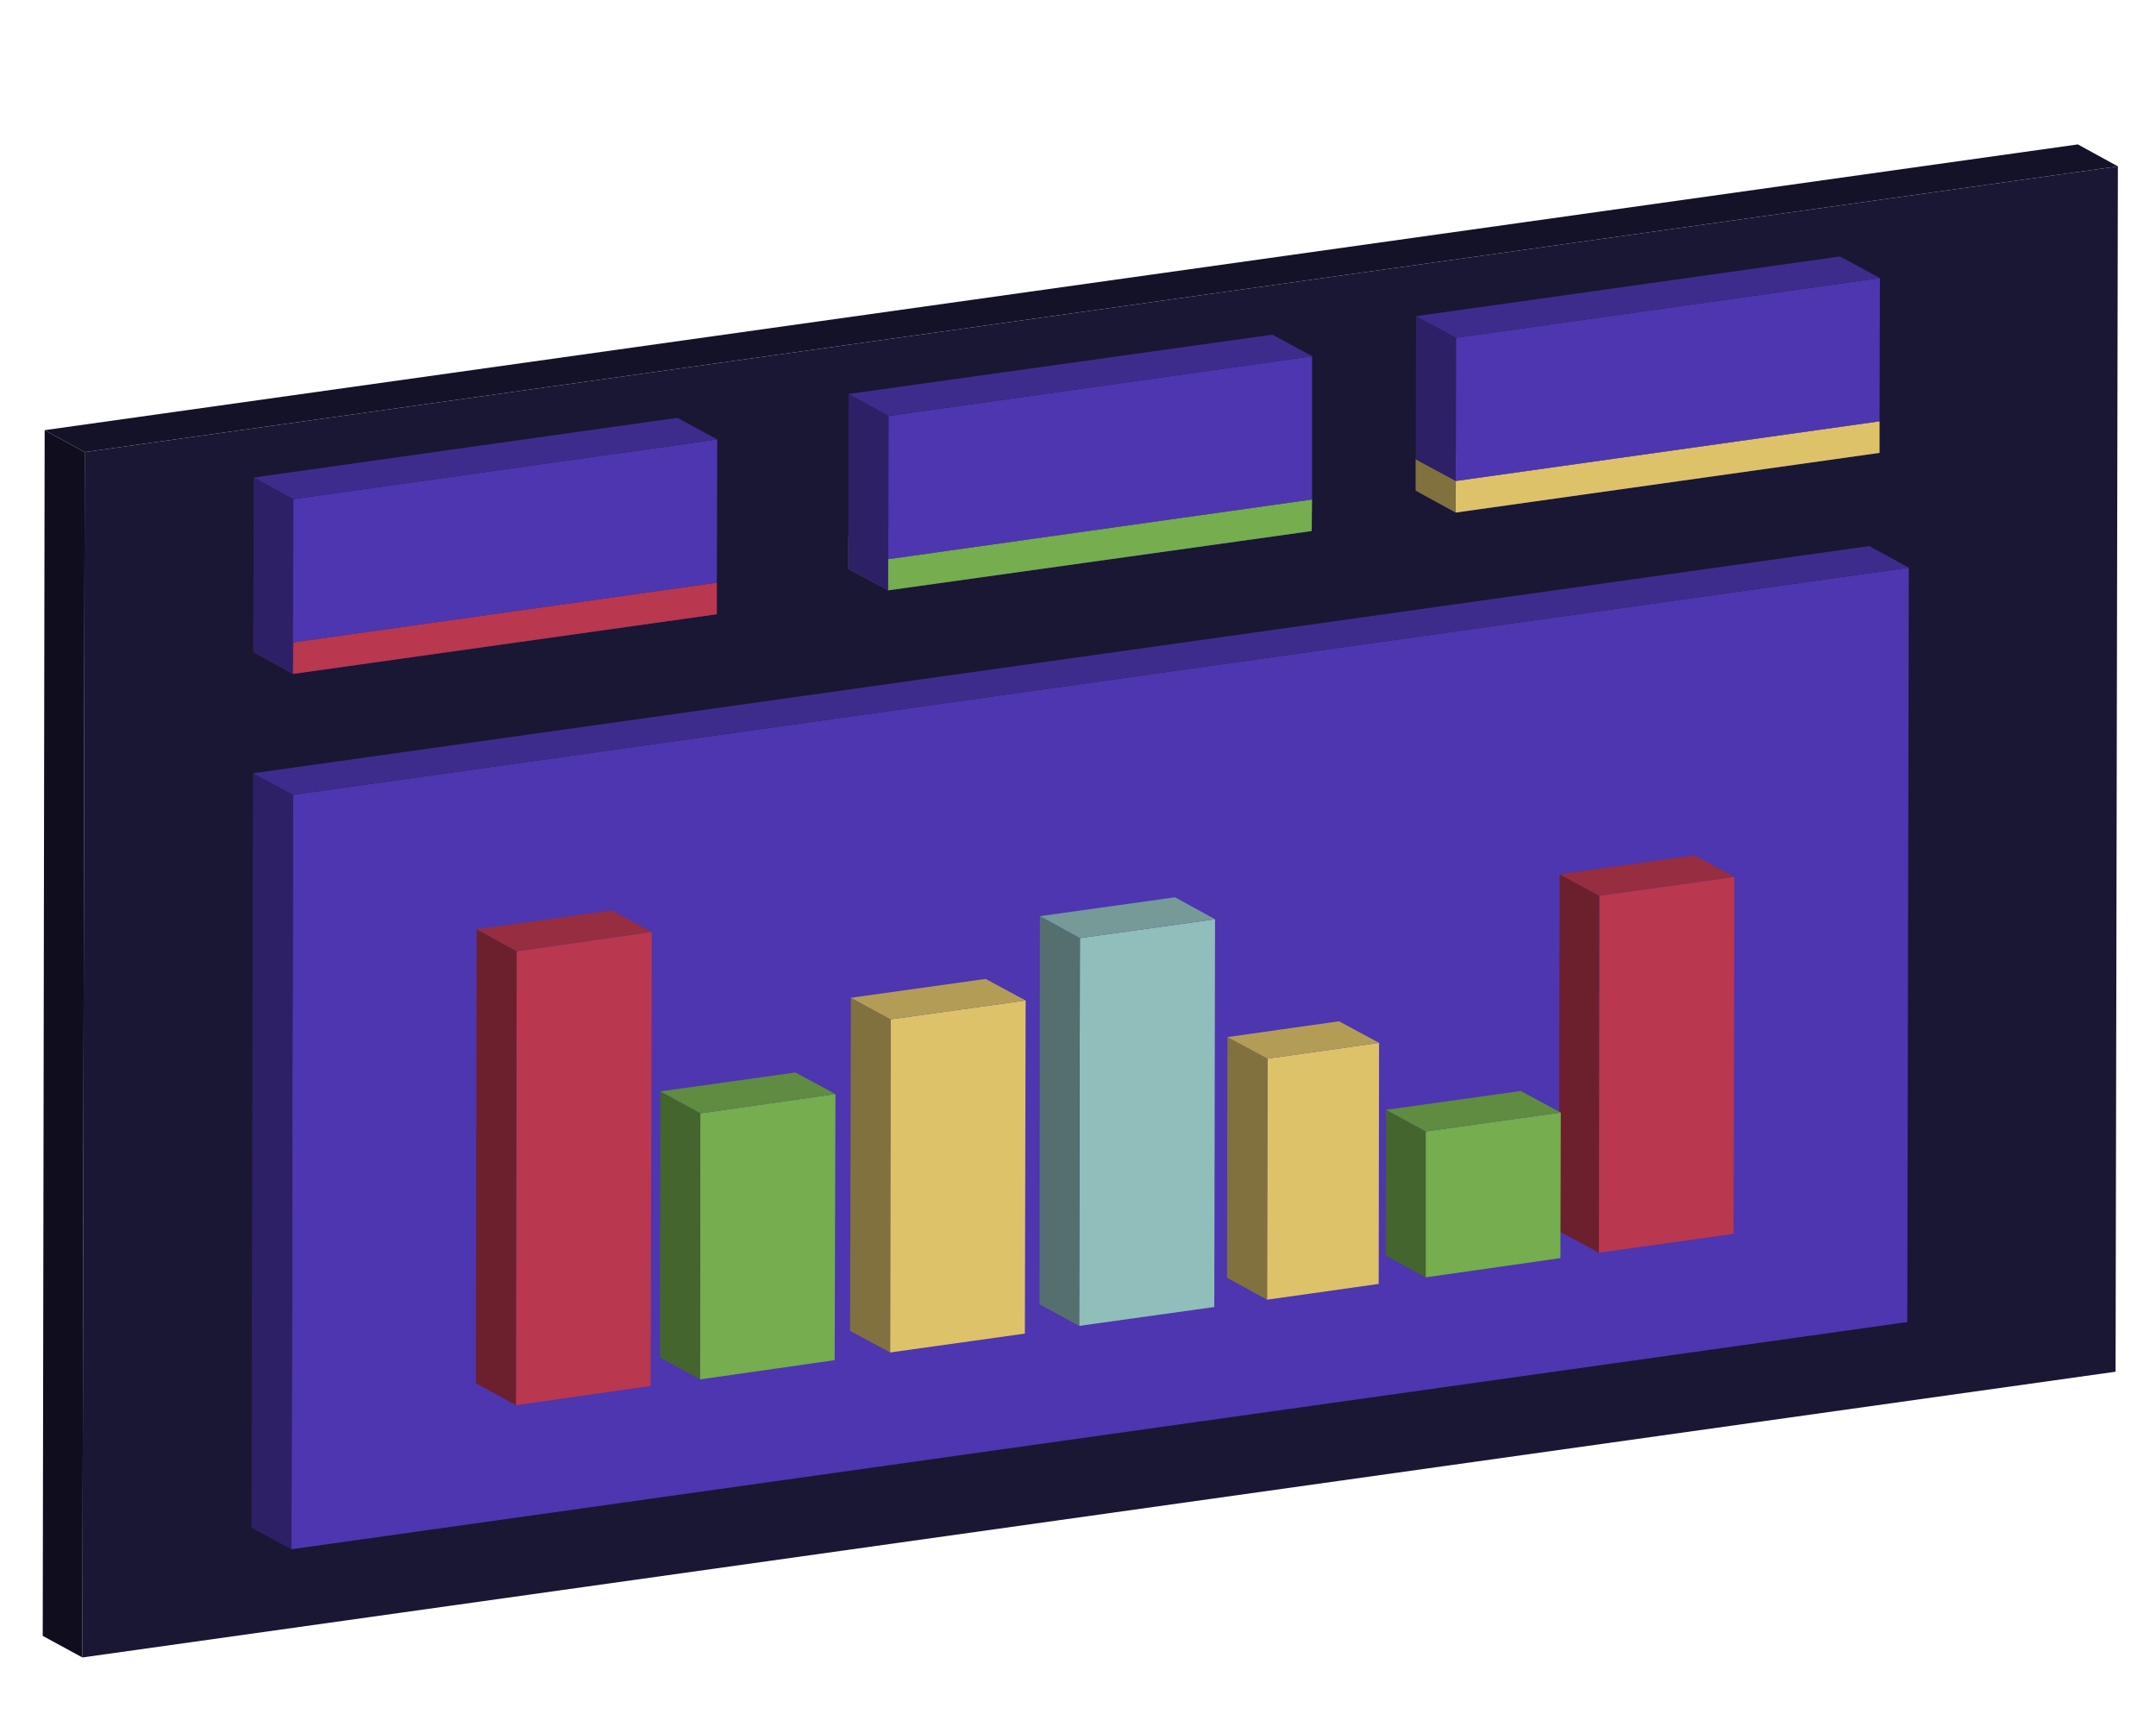 <?xml version="1.0" encoding="utf-8"?>
<!-- Generator: Adobe Illustrator 19.1.0, SVG Export Plug-In . SVG Version: 6.00 Build 0)  -->
<svg version="1.1" id="Layer_1" xmlns="http://www.w3.org/2000/svg" xmlns:xlink="http://www.w3.org/1999/xlink" x="0px" y="0px"
	 viewBox="0 0 560 450" style="enable-background:new 0 0 560 450;" xml:space="preserve">
<style type="text/css">
	.st0{fill:#191733;}
	.st1{fill:#0F0D1E;}
	.st2{fill:#141229;}
	.st3{fill:#3E2C8D;}
	.st4{fill:#6C202E;}
	.st5{fill:#962D40;}
	.st6{fill:#2D2066;}
	.st7{fill:#B9374F;}
	.st8{fill:#4D36AF;}
	.st9{fill:#44652E;}
	.st10{fill:#5F8C40;}
	.st11{fill:#75AD4F;}
	.st12{fill:#DDC26A;}
	.st13{fill:#B39D56;}
	.st14{fill:#81713E;}
	.st15{fill:#90BEBB;}
	.st16{fill:#546F6D;}
	.st17{fill:#759A97;}
</style>
<g>
	<polygon class="st0" points="550.1,43.2 549.5,356.2 21.4,430.4 22,117.4 	"/>
	<polygon class="st1" points="21.4,430.4 11.1,424.8 11.6,111.7 22,117.4 	"/>
	<polygon class="st2" points="22,117.4 11.6,111.7 539.7,37.5 550.1,43.2 	"/>
	<polygon class="st3" points="76.1,175 65.8,169.3 175.9,153.9 186.2,159.5 	"/>
	<polygon class="st4" points="76.1,175 65.8,169.3 65.8,161.2 76.2,166.8 	"/>
	<polygon class="st5" points="76.2,166.8 65.8,161.2 175.9,145.7 186.2,151.3 	"/>
	<polygon class="st6" points="76.1,175 65.8,169.3 65.9,124 76.2,129.6 	"/>
	<polygon class="st7" points="186.2,151.3 186.2,159.5 76.1,175 76.2,166.8 	"/>
	<polygon class="st8" points="186.3,114.1 186.2,151.3 76.2,166.8 76.1,175 186.2,159.5 76.1,175 76.2,129.6 	"/>
	<polygon class="st3" points="76.2,129.6 65.9,124 175.9,108.5 186.3,114.1 	"/>
	<polygon class="st3" points="230.7,153.3 220.3,147.7 330.4,132.2 340.7,137.9 	"/>
	<polygon class="st9" points="230.7,153.3 220.3,147.7 220.3,139.5 230.7,145.2 	"/>
	<polygon class="st10" points="230.7,145.2 220.3,139.5 330.4,124.1 340.8,129.7 	"/>
	<polygon class="st6" points="230.7,153.3 220.3,147.7 220.4,102.3 230.8,108 	"/>
	<polygon class="st11" points="340.8,129.7 340.7,137.9 230.7,153.3 230.7,145.2 	"/>
	<polygon class="st8" points="340.8,92.5 340.8,129.7 230.7,145.2 230.7,153.3 340.7,137.9 230.7,153.3 230.8,108 	"/>
	<polygon class="st3" points="230.8,108 220.4,102.3 330.5,86.9 340.8,92.5 	"/>
	<polygon class="st3" points="378.1,133.1 367.7,127.4 477.8,112 488.2,117.6 	"/>
	<polygon class="st12" points="488.2,109.4 488.2,117.6 378.1,133.1 378.1,124.9 	"/>
	<polygon class="st13" points="378.1,124.9 367.7,119.3 477.8,103.8 488.2,109.4 	"/>
	<polygon class="st6" points="378.1,133.1 367.7,127.4 367.8,82.1 378.2,87.7 	"/>
	<polygon class="st14" points="378.1,133.1 367.7,127.4 367.7,119.3 378.1,124.9 	"/>
	<polygon class="st8" points="488.3,72.2 488.2,109.4 378.1,124.9 378.1,133.1 488.2,117.6 378.1,133.1 378.2,87.7 	"/>
	<polygon class="st3" points="378.2,87.7 367.8,82.1 477.9,66.6 488.3,72.2 	"/>
	<polygon class="st8" points="495.8,147.4 495.4,343.3 75.7,402.3 76.1,206.4 	"/>
	<polygon class="st6" points="75.7,402.3 65.3,396.7 65.7,200.8 76.1,206.4 	"/>
	<polygon class="st3" points="76.1,206.4 65.7,200.8 485.5,141.8 495.8,147.4 	"/>
	<polygon class="st7" points="169.3,242 169,359.9 134,364.9 134.2,247 	"/>
	<polygon class="st4" points="134,364.9 123.6,359.2 123.8,241.3 134.2,247 	"/>
	<polygon class="st5" points="134.2,247 123.8,241.3 158.9,236.4 169.3,242 	"/>
	<polygon class="st11" points="217,284.1 216.8,353.2 181.8,358.2 181.9,289.1 	"/>
	<polygon class="st9" points="181.8,358.2 171.4,352.5 171.5,283.4 181.9,289.1 	"/>
	<polygon class="st10" points="181.9,289.1 171.5,283.4 206.6,278.5 217,284.1 	"/>
	<polygon class="st12" points="266.4,259.8 266.2,346.3 231.2,351.2 231.3,264.7 	"/>
	<polygon class="st14" points="231.2,351.2 220.8,345.6 221,259.1 231.3,264.7 	"/>
	<polygon class="st13" points="231.3,264.7 221,259.1 256,254.2 266.4,259.8 	"/>
	<polygon class="st15" points="315.6,238.7 315.4,339.4 280.3,344.3 280.5,243.6 	"/>
	<polygon class="st16" points="280.3,344.3 270,338.7 270.1,237.9 280.5,243.6 	"/>
	<polygon class="st17" points="280.5,243.6 270.1,237.9 305.2,233 315.6,238.7 	"/>
	<polygon class="st7" points="450.5,227.7 450.3,320.4 415.3,325.3 415.4,232.6 	"/>
	<polygon class="st4" points="415.3,325.3 404.9,319.7 405.1,227 415.4,232.6 	"/>
	<polygon class="st5" points="415.4,232.6 405.1,227 440.1,222.1 450.5,227.7 	"/>
	<polygon class="st11" points="405.4,288.9 405.3,326.7 370.3,331.7 370.3,293.8 	"/>
	<polygon class="st9" points="370.3,331.7 359.9,326 360,288.2 370.3,293.8 	"/>
	<polygon class="st10" points="370.3,293.8 360,288.2 395,283.3 405.4,288.9 	"/>
	<polygon class="st12" points="358.2,270.8 358.1,333.4 329.1,337.5 329.2,274.9 	"/>
	<polygon class="st14" points="329.1,337.5 318.7,331.8 318.8,269.3 329.2,274.9 	"/>
	<polygon class="st13" points="329.2,274.9 318.8,269.3 347.8,265.2 358.2,270.8 	"/>
</g>
</svg>
